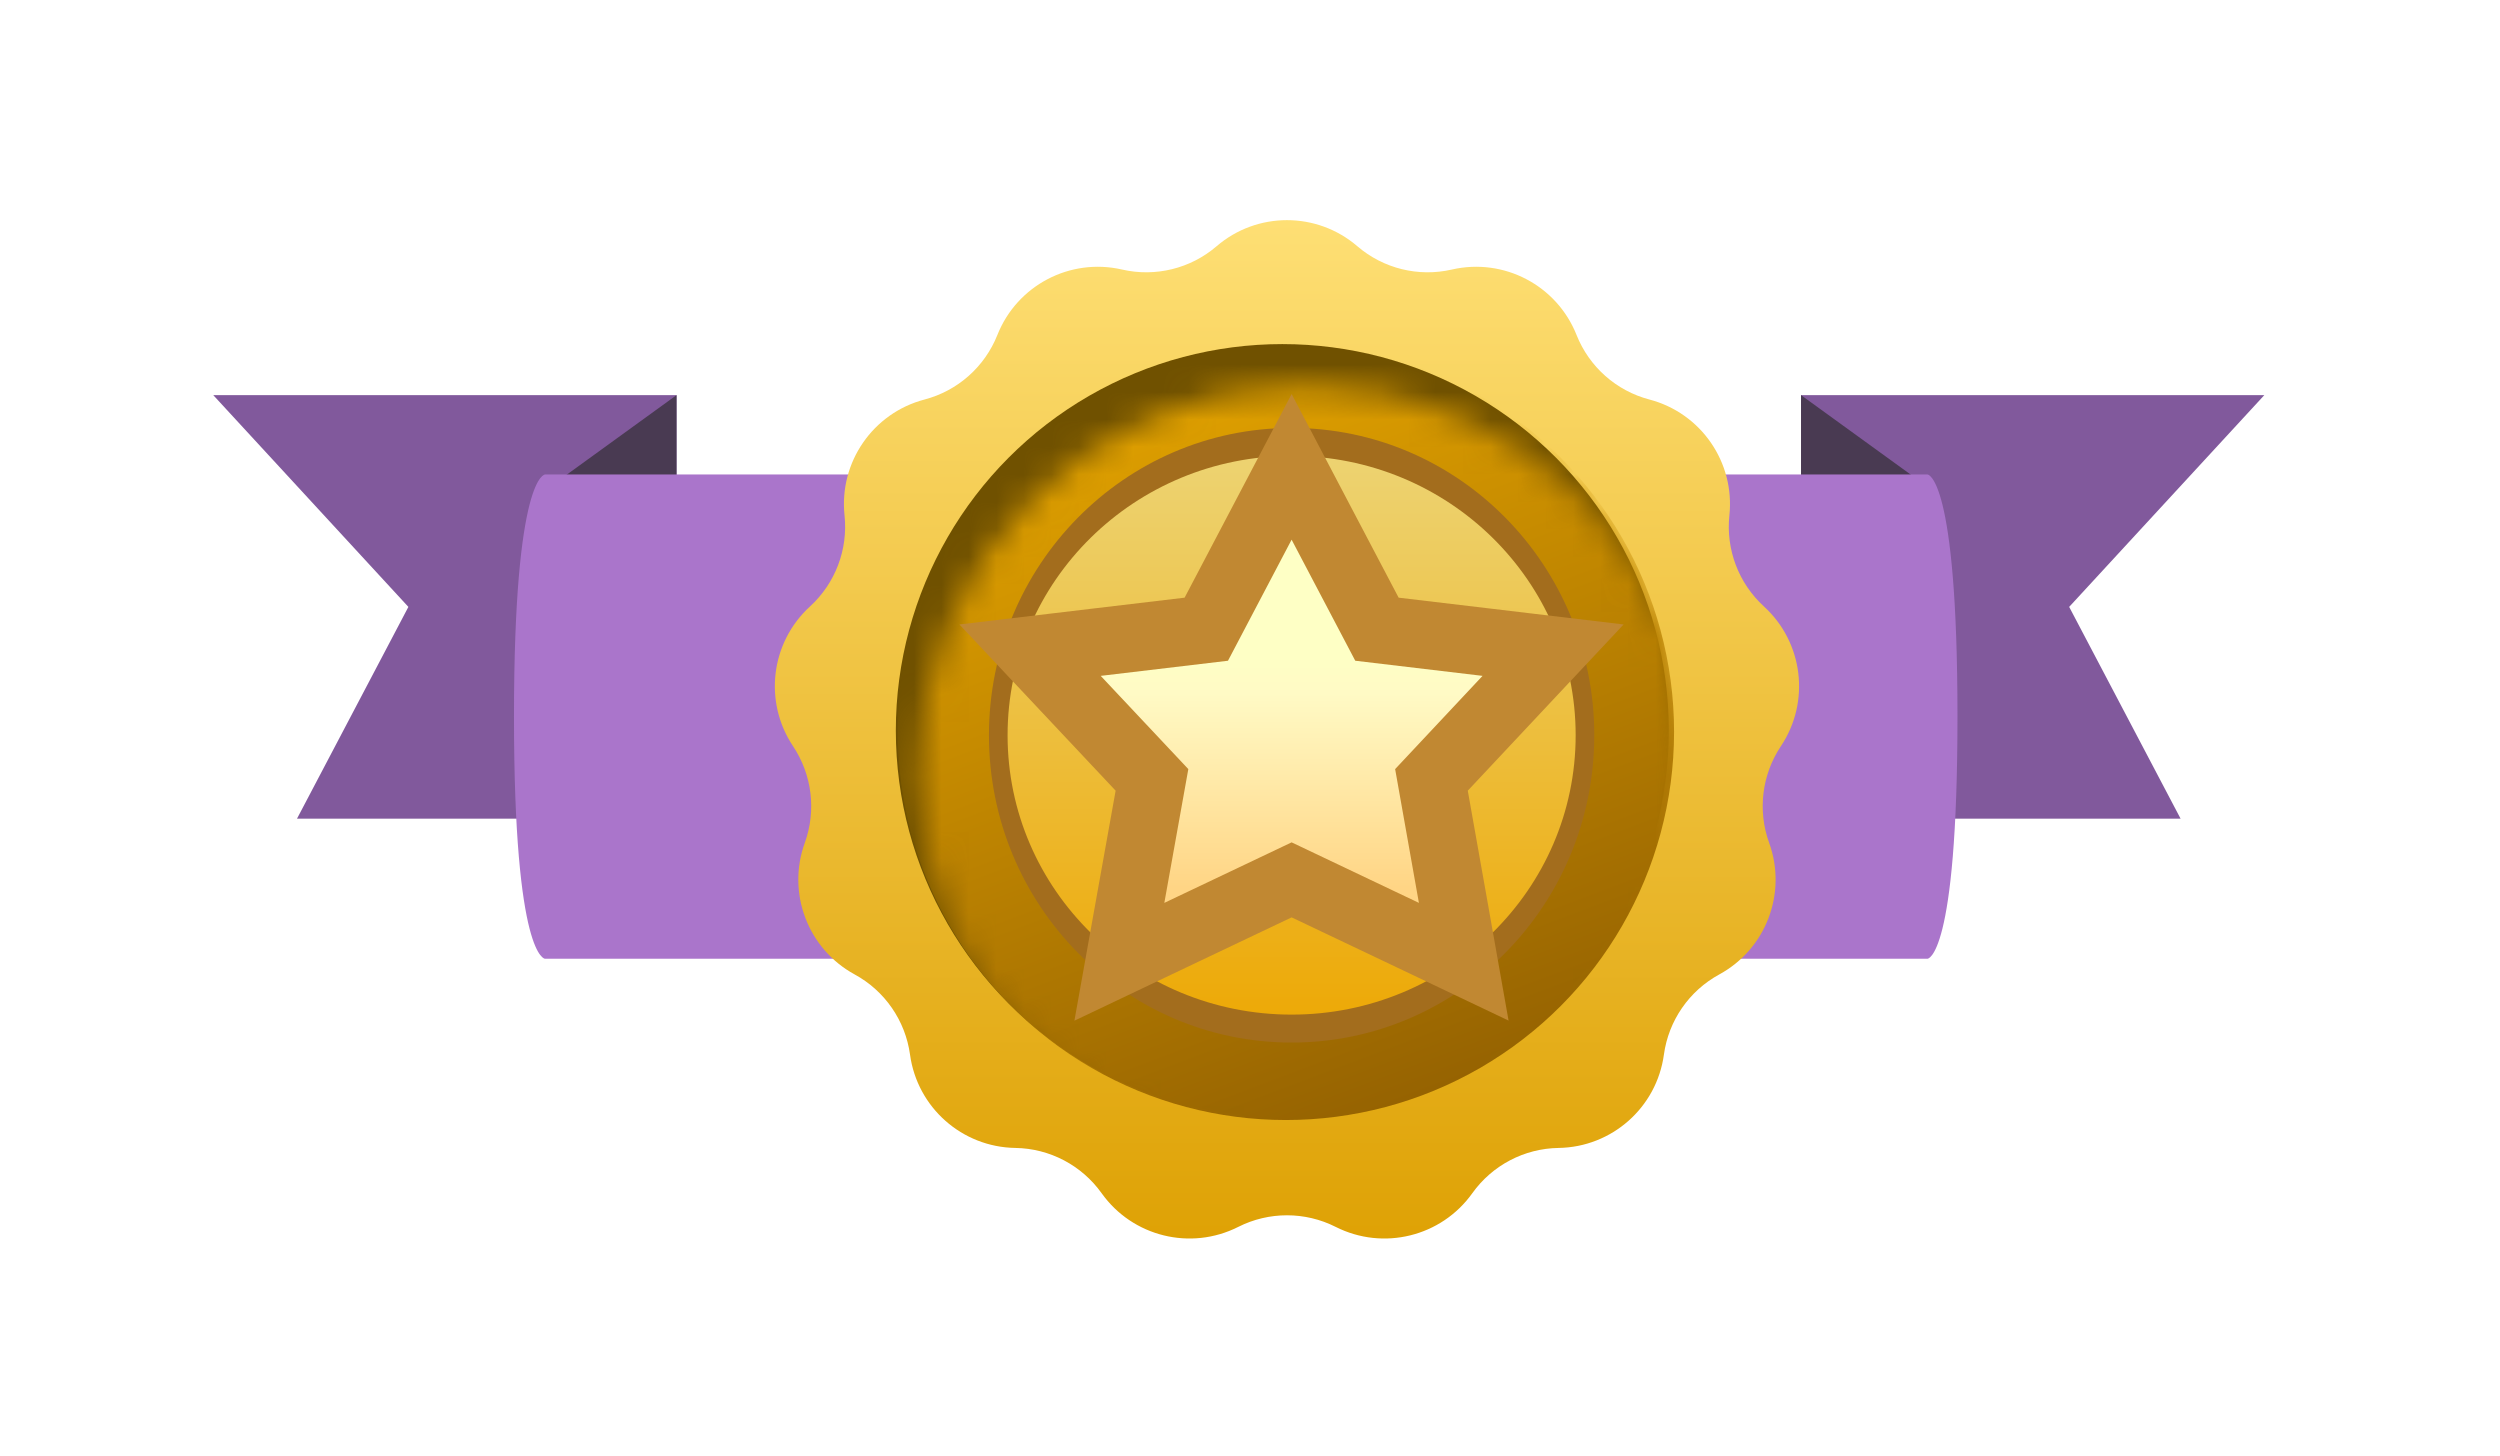 <svg width="91" height="53" viewBox="0 0 91 53" fill="none" xmlns="http://www.w3.org/2000/svg">
<g filter="url(#filter0_d_577_10153)">
<path d="M17.862 7.62L17.862 23.036L4.048 23.036L8.102 15.328L1 7.62L17.862 7.62Z" fill="#81599C"/>
<path d="M58.795 7.62L58.795 23.036L72.61 23.036L68.555 15.328L75.658 7.62L58.795 7.62Z" fill="#81599C"/>
<path d="M13.858 10.521L17.862 7.62V26.64H13.858V10.521Z" fill="#493A52"/>
<path d="M62.799 10.521L58.795 7.62V26.64H62.799V10.521Z" fill="#493A52"/>
<path d="M25.506 10.508L25.506 28.136L13.077 28.136C13.077 28.136 11.946 28.136 11.946 19.322C11.946 10.508 13.077 10.508 13.077 10.508L25.506 10.508Z" fill="#AA75CB"/>
<path d="M51.268 10.508L51.268 28.136L63.396 28.136C63.396 28.136 64.489 28.136 64.489 19.322C64.489 10.508 63.396 10.508 63.396 10.508L51.268 10.508Z" fill="#AA75CB"/>
<path d="M37.521 2.2C38.994 0.934 41.171 0.934 42.644 2.2C43.591 3.014 44.87 3.329 46.087 3.048C47.979 2.613 49.906 3.624 50.623 5.429C51.084 6.59 52.069 7.463 53.277 7.78C55.155 8.274 56.391 10.065 56.187 11.996C56.055 13.238 56.522 14.469 57.444 15.312C58.878 16.622 59.14 18.782 58.062 20.397C57.368 21.436 57.209 22.743 57.634 23.917C58.295 25.743 57.523 27.778 55.818 28.707C54.721 29.304 53.973 30.388 53.803 31.625C53.54 33.549 51.911 34.992 49.969 35.022C48.72 35.041 47.555 35.653 46.829 36.67C45.702 38.251 43.589 38.772 41.856 37.896C40.741 37.333 39.424 37.333 38.309 37.896C36.576 38.772 34.463 38.251 33.336 36.67C32.61 35.653 31.445 35.041 30.196 35.022C28.254 34.992 26.625 33.549 26.362 31.625C26.192 30.388 25.444 29.304 24.347 28.707C22.642 27.778 21.87 25.743 22.531 23.917C22.956 22.743 22.797 21.436 22.103 20.397C21.025 18.782 21.287 16.622 22.721 15.312C23.643 14.469 24.11 13.238 23.978 11.996C23.774 10.065 25.01 8.274 26.888 7.78C28.096 7.463 29.081 6.59 29.542 5.429C30.259 3.624 32.186 2.613 34.078 3.048C35.295 3.329 36.574 3.014 37.521 2.2Z" fill="url(#paint0_linear_577_10153)"/>
<ellipse cx="39.913" cy="19.83" rx="14.068" ry="14.068" fill="#705100"/>
<mask id="mask0_577_10153" style="mask-type:alpha" maskUnits="userSpaceOnUse" x="26" y="7" width="29" height="29">
<ellipse cx="40.795" cy="21.381" rx="14.13" ry="14.13" fill="#C28B37"/>
</mask>
<g mask="url(#mask0_577_10153)">
<ellipse cx="40.043" cy="19.876" rx="14.13" ry="14.13" fill="url(#paint1_linear_577_10153)"/>
</g>
<ellipse cx="40.252" cy="20" rx="11.017" ry="11.186" fill="#A36D1D"/>
<ellipse opacity="0.8" cx="40.252" cy="20" rx="10.339" ry="10.169" fill="url(#paint2_linear_577_10153)"/>
<path d="M41.343 12.308L40.252 10.231L39.16 12.308L37.146 16.14L33.157 16.614L30.731 16.903L32.404 18.683L35.169 21.625L34.405 25.884L33.982 28.246L36.149 27.215L40.252 25.264L44.355 27.215L46.517 28.244L46.099 25.886L45.342 21.625L48.101 18.682L49.769 16.903L47.347 16.614L43.358 16.14L41.343 12.308Z" fill="url(#paint3_linear_577_10153)" stroke="#C18832" stroke-width="2.466"/>
</g>
<defs>
<filter id="filter0_d_577_10153" x="0.034" y="0.285" width="90.116" height="52.527" filterUnits="userSpaceOnUse" color-interpolation-filters="sRGB">
<feFlood flood-opacity="0" result="BackgroundImageFix"/>
<feColorMatrix in="SourceAlpha" type="matrix" values="0 0 0 0 0 0 0 0 0 0 0 0 0 0 0 0 0 0 127 0" result="hardAlpha"/>
<feOffset dx="6.763" dy="6.763"/>
<feGaussianBlur stdDeviation="3.865"/>
<feComposite in2="hardAlpha" operator="out"/>
<feColorMatrix type="matrix" values="0 0 0 0 0 0 0 0 0 0 0 0 0 0 0 0 0 0 0.3 0"/>
<feBlend mode="normal" in2="BackgroundImageFix" result="effect1_dropShadow_577_10153"/>
<feBlend mode="normal" in="SourceGraphic" in2="effect1_dropShadow_577_10153" result="shape"/>
</filter>
<linearGradient id="paint0_linear_577_10153" x1="40.083" y1="0" x2="40.083" y2="40" gradientUnits="userSpaceOnUse">
<stop stop-color="#FFE178"/>
<stop offset="1" stop-color="#DD9F00"/>
</linearGradient>
<linearGradient id="paint1_linear_577_10153" x1="35.845" y1="5.763" x2="46.015" y2="32.712" gradientUnits="userSpaceOnUse">
<stop stop-color="#E4A400"/>
<stop offset="1" stop-color="#966301"/>
</linearGradient>
<linearGradient id="paint2_linear_577_10153" x1="40.252" y1="9.83" x2="40.252" y2="30.169" gradientUnits="userSpaceOnUse">
<stop stop-color="#FFEC86"/>
<stop offset="1" stop-color="#FFB802"/>
</linearGradient>
<linearGradient id="paint3_linear_577_10153" x1="40.252" y1="17.13" x2="40.252" y2="25.539" gradientUnits="userSpaceOnUse">
<stop stop-color="#FEFFC5"/>
<stop offset="0.161" stop-color="#FFFAC5"/>
<stop offset="1" stop-color="#FFD585"/>
</linearGradient>
</defs>
</svg>
